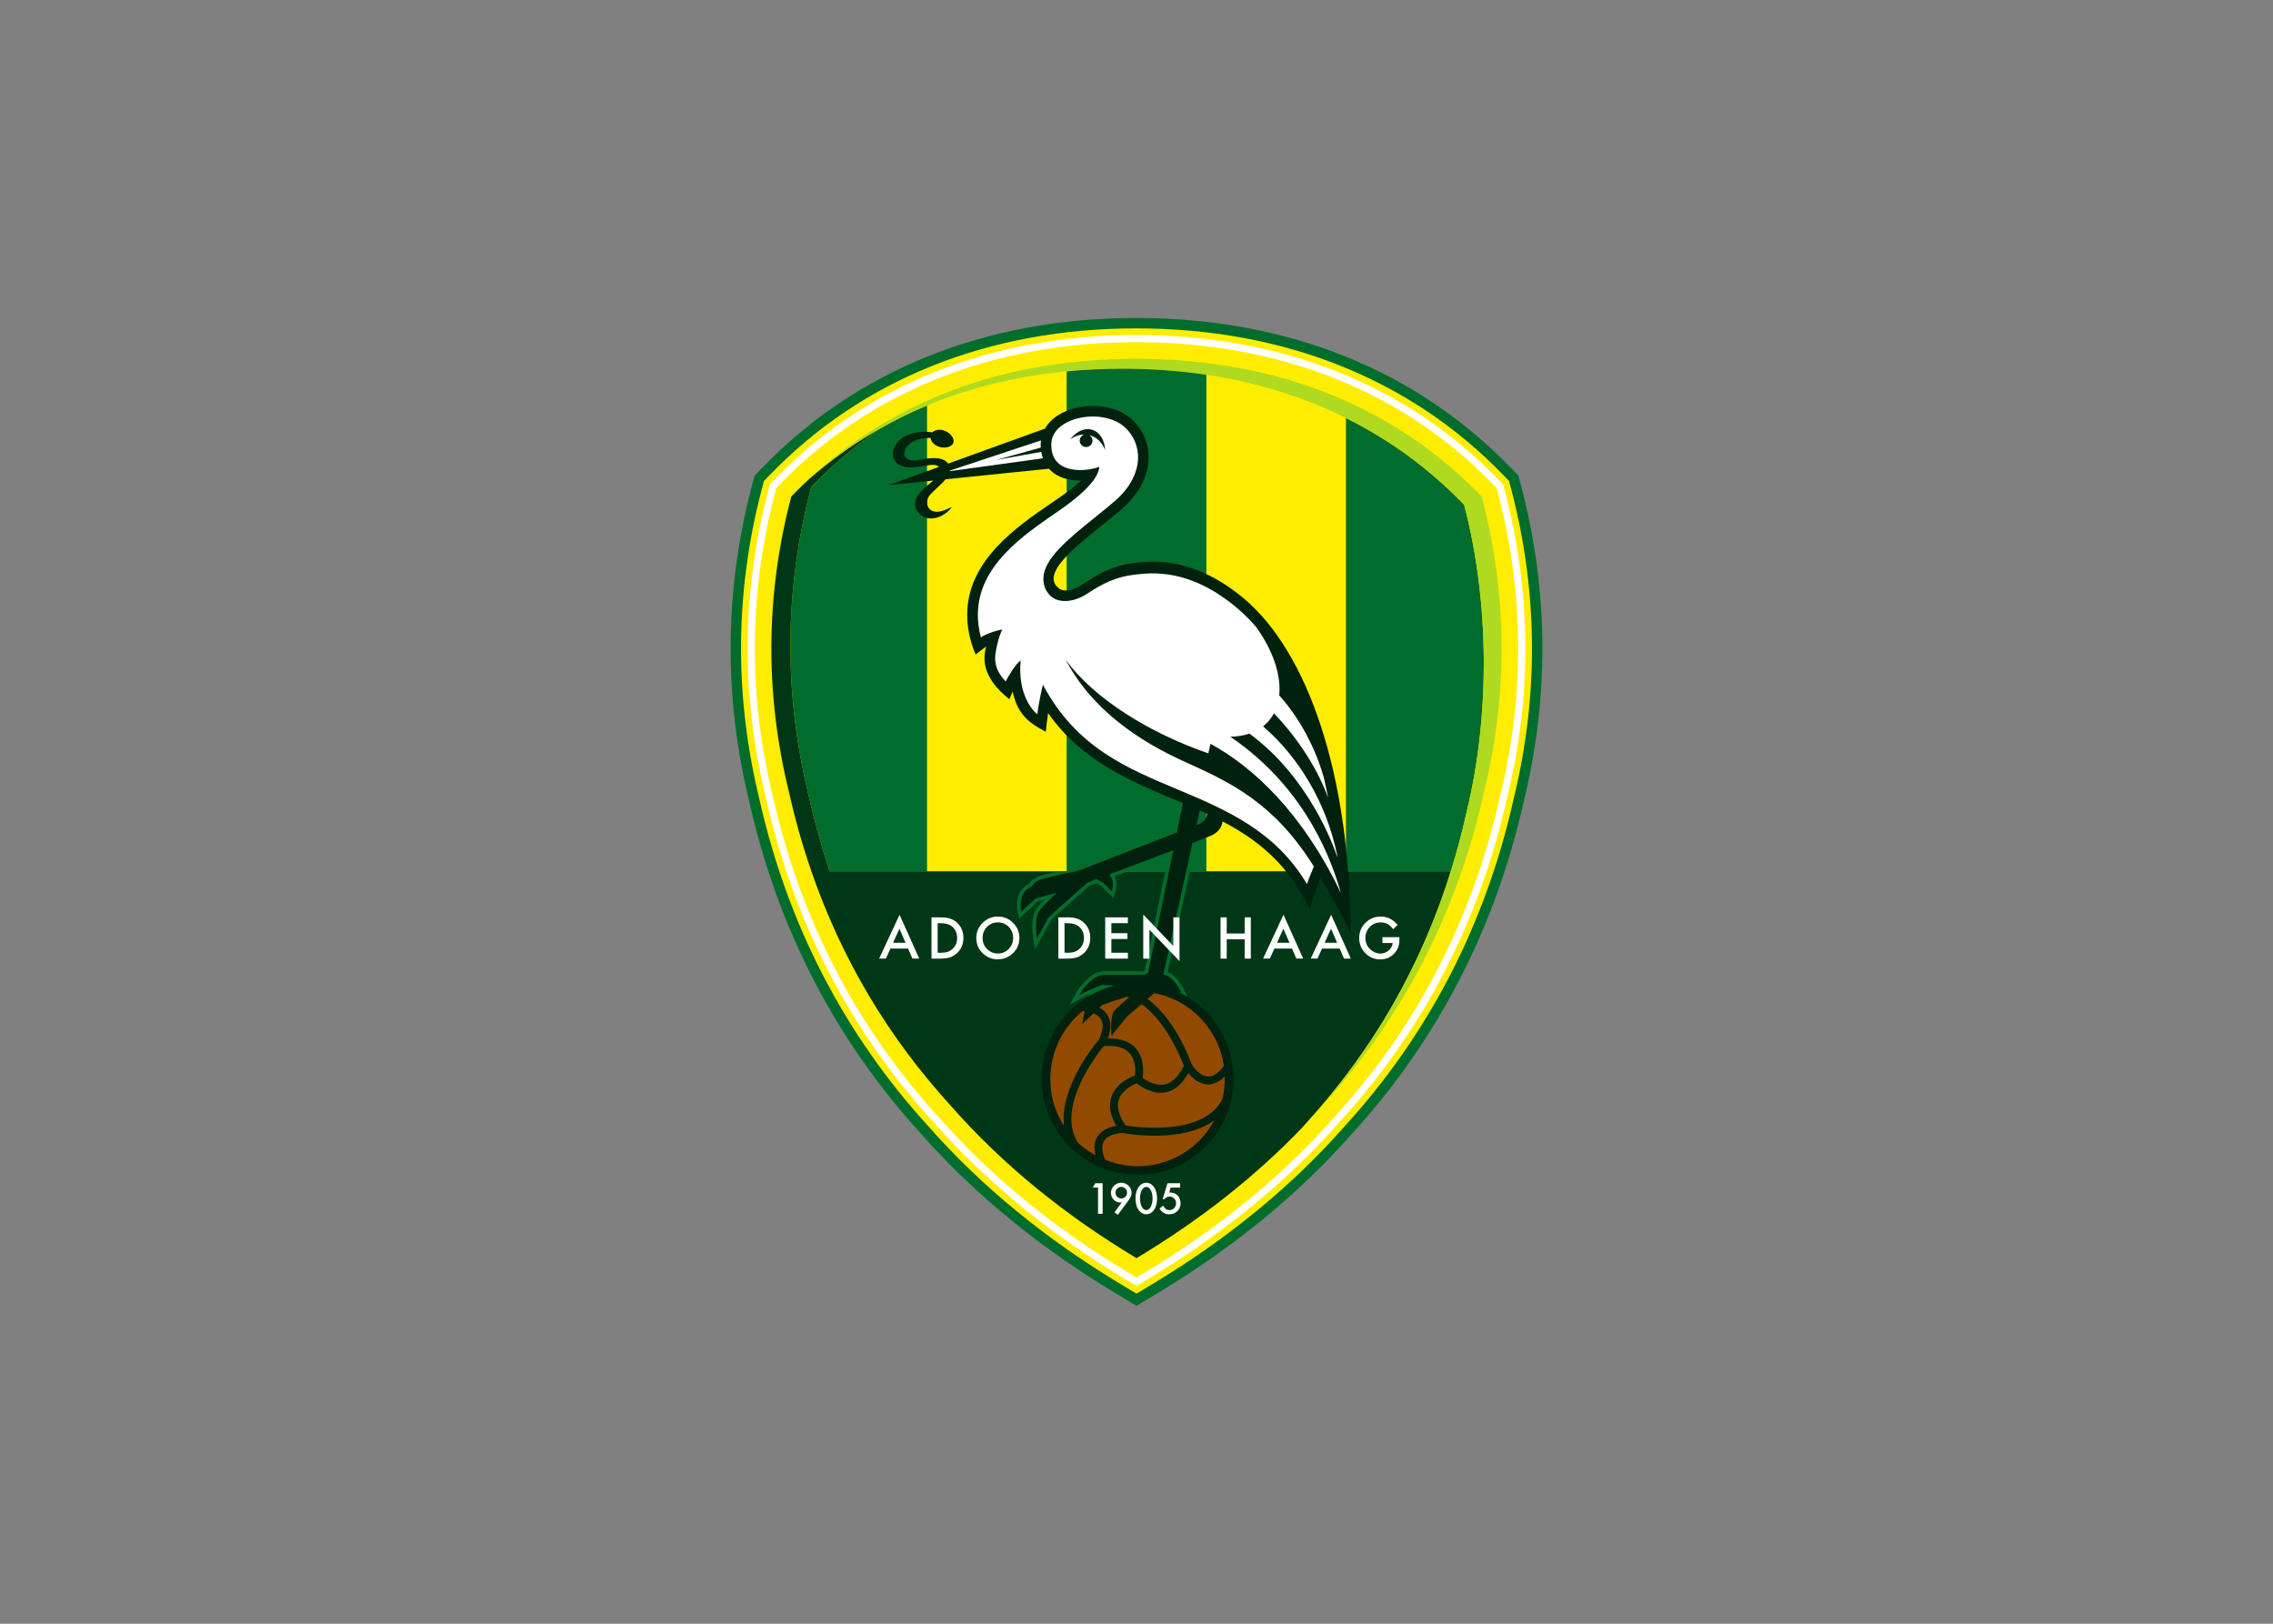 <svg clip-rule="evenodd" fill-rule="evenodd" stroke-linejoin="round" stroke-miterlimit="2" viewBox="0 0 560 400" xmlns="http://www.w3.org/2000/svg"><rect x="0" y="0" width="560" height="400" fill="#808080" stroke="none"/><g fill-rule="nonzero" transform="matrix(.25 0 0 .25 180 78.329)"><path d="m779.084 165.667-2.657-10.14-7.274-7.545c-93.217-96.764-220.865-147.936-369.144-147.982-148.194-.055-275.848 51.116-369.163 147.983-.006.007-7.277 7.539-7.277 7.539l-2.67 10.144c-13.869 52.76-20.899 106.632-20.899 160.124 0 49.77 6.11 100.169 18.162 149.8 27.989 125.383 85.022 235.844 169.491 328.227 52.31 59.332 116.809 112.216 191.645 157.116l20.702 12.439 20.708-12.441c74.826-44.897 139.325-97.783 191.699-157.183 84.41-92.316 141.438-202.778 169.44-328.254 12.039-49.502 18.153-99.898 18.153-149.696 0-53.507-7.038-107.383-20.916-160.131z" fill="#006d2c"/><path d="m769.157 168.272s-1.483-5.665-1.977-7.553c-1.757-1.823-5.414-5.616-5.414-5.616-91.239-94.711-216.334-144.796-361.762-144.84-145.337-.055-270.434 50.03-361.768 144.84l-.005.004s-4.067 4.214-5.421 5.617c-.497 1.886-1.989 7.553-1.989 7.553-13.643 51.906-20.56 104.902-20.56 157.514 0 48.955 6.012 98.54 17.893 147.471 27.615 123.703 83.826 232.588 167.134 323.7 51.673 58.608 115.358 110.816 189.292 155.173 0 0 11.57 6.953 15.42 9.265 5.01-3.009 15.424-9.265 15.424-9.265 73.925-44.357 137.611-96.565 189.349-155.242 83.246-91.043 139.454-199.931 167.08-323.729 11.87-48.804 17.885-98.384 17.885-147.366 0-52.626-6.924-105.624-20.581-157.526z" fill="#ffed00"/><path d="m762.813 169.945c0-.004-1.552-5.891-1.552-5.891l-4.236-4.401c-89.957-93.389-213.416-142.779-357.031-142.834-143.515-.045-266.978 49.346-357.042 142.833l-4.237 4.402-1.549 5.889c-26.229 99.771-27.102 201.385-2.591 302.024 27.294 122.472 83.03 230.381 165.64 320.666 51.025 57.967 114.202 109.756 187.729 153.878l12.049 7.234 12.047-7.234c73.513-44.114 136.776-95.999 188.027-154.21 82.405-90.06 138.08-198.005 165.43-320.789 24.446-100.286 23.548-201.771-2.684-301.567zm-4.156 299.972c-27.096 121.637-82.206 228.502-163.813 317.692-50.819 57.719-113.525 109.138-186.417 152.88 0 0-5.502 3.302-8.434 5.063-2.452-1.471-8.435-5.063-8.435-5.063-72.908-43.748-135.526-95.072-186.119-152.546-81.815-89.416-136.987-196.246-164.026-317.57-11.712-48.091-17.566-96.391-17.566-144.594 0-51.587 6.704-103.062 20.109-154.049 0 0 .769-2.924 1.085-4.122.861-.894 2.968-3.085 2.968-3.085v.001c88.708-92.08 210.422-140.727 351.983-140.682 141.663.053 263.372 48.7 351.973 140.682 0 0 1.94 2.013 2.97 3.085.316 1.197 1.089 4.124 1.089 4.124 13.42 51.059 20.132 102.567 20.132 154.136 0 48.067-5.831 96.188-17.499 144.048z" fill="#fff"/><path d="m79.436 166.604c-26.601 101.186-27.244 202.368-2.6 303.549 5.74 25.772 12.684 50.791 20.789 75.091h95.966v-458.997c-16.68 6.944-32.655 14.838-47.945 23.609-23.905 16.757-45.978 35.743-66.21 56.748z" fill="#006d2c"/><path d="m722.854 184.013c-33.383-34.654-72.29-63.49-116.42-85.438v446.67h103.306c5.93-18.988 11.131-38.427 15.568-58.346 23.304-95.632 22.692-207.221-2.454-302.886z" fill="#006d2c"/><path d="m567.114 793.525c65.788-71.916 113.317-154.449 142.625-248.28h-612.114c-8.105-24.3-15.049-49.319-20.789-75.091-24.644-101.182-24.001-202.363 2.6-303.549 20.229-21.002 42.297-39.985 66.198-56.74-24.335 13.954-46.932 30.135-67.769 48.369-6.173 5.715-12.199 11.596-18.051 17.669-25.453 96.841-26.07 193.675-2.476 290.508 6.049 27.135 13.479 53.402 22.262 78.834 30.003 86.861 75.956 163.876 137.894 231.588 50.283 57.101 111.117 106.764 182.506 149.605 62.573-37.551 117.033-80.347 163.399-128.796v-.001c1.237-1.382 2.497-2.733 3.715-4.116z" fill="#003716"/><path d="m740.178 175.902c-81.929-85.059-196.656-135.617-340.178-135.663-134.839-.045-242.275 43.679-322.61 118.404 78.31-68.731 181.35-108.677 309.443-108.632 141.775.058 255.093 49.993 336.021 134.002 25.146 95.665 25.758 207.253 2.453 302.885-26.361 118.358-79.095 220.157-158.193 306.626-1.218 1.383-2.479 2.734-3.715 4.115 6.532-6.827 12.907-13.762 19.115-20.807 80.067-87.536 133.447-190.609 160.139-310.422 23.602-96.833 22.985-193.666-2.475-290.508z" fill="#b0da1f"/><path d="m386.833 50.011c-19.111-.007-37.652.896-55.647 2.633v492.601h-8.384c-11.56 2.6-18.809 4.622-21.603 6.034-2.438 1.23-4.784 3.351-6.991 6.241-9.412 4.486-12.046 13.88-12.046 21.437 0 2.634.313 5.037.754 6.923l1.396 5.958s16.971-15.55 18.147-16.629c.515-.139 3.581-.962 6.628-1.781-6.566 6.671-8.433 9.522-9.193 11.133-1.994 4.174-2.563 9.851-2.563 14.972 0 6.145.819 11.491.982 12.499l1.659 10.197s15.756-28.409 16.222-29.249c2.789-2.762 20.955-18.949 37.394-33.474.874-.328 4.906-1.845 6.855-2.579 1.587.877 3.965 2.192 4.552 2.516.66.665 12.239 12.305 12.239 12.305l1.777-5.656c.061-.196 1.293-4.178 1.293-8.562 0-.751-.037-1.516-.121-2.275-.188-1.615-.77-3.341-1.655-5.144 1.934-.729 6.816-2.569 12.913-4.866h36.909c-6.332 30.763-19.56 95.055-20.108 97.716-.307.138-.979.438-1.618.723-1.411-.004-37.952-.085-37.952-.085-16.213 0-28.006 21.344-28.5 22.252l-5.888 10.827 10.775-5.983c4.14-2.299 7.632-4.061 10.543-5.412-1.259.76-1.865 1.266-2.232 1.578-.922.784-1.763 1.748-2.534 2.838.969-.608 1.933-1.217 2.93-1.793 30.944-17.869 67.855-16.211 96.428 1.12l-2.676-5.711c-.799-1.709-7.349-15.124-16.84-18.89 1.002-4.52 14.212-64.112 21.981-99.178h16.156v-489.251c-26.164-3.913-53.488-5.974-81.982-5.985z" fill="#006d2c"/><path d="m505.483 276.157c-51.62-43.233-94.941-36.258-108.785-34.609-20.49 2.434-35.682 11.649-48.703 20.072-2.766 1.789-5.155 3.334-6.835 4.158-7.429 3.641-14.666 3.677-18.435.093-3.152-2.996-4.552-6.033-4.406-9.557.586-14.135 25.027-33.783 46.592-51.118 7.398-5.948 15.05-12.098 21.7-17.971 15.766-13.924 24.755-31.092 25.318-48.341.458-14.027-4.774-27.272-14.731-37.294-17.353-17.464-47.45-18.024-66.956-9.684-9.435 4.033-16.405 9.972-20.491 17.15l-95.412 34.446c-4.612-6.478-14.666-5.765-21.514-4.882-5.397.687-15.545 4.027-20.001-.725-4.281-4.542.513-11.665 4.39-14.549 5.626-4.211 12.877-5.038 19.772-5.259.349 3.157 2.825 6.365 6.718 8.185 5.558 2.582 13.205 1.564 15.469-2.512 2.271-4.077-1.738-9.671-7.291-12.235-4.752-2.239-10.076-1.659-12.923 1.111-3.148-.414-6.341-.549-9.518-.409-9.054.395-18.957 3.071-25.046 10.263-4.502 5.299-6.578 13.832-1.56 19.567 1.467 1.655 3.45 2.904 5.523 3.667 8.95 3.269 17.628.462 26.639-.594 3.336-.386 8.375-.98 10.164 1.683l-49.77 17.967 44.404-4.555c-2.831 2.527-5.944 4.562-9.087 7.593-6.303 6.075-8.65 10.156-8.837 15.209-.314 8.516 7.509 13.207 11.747 14.143 7.762 1.739 15.954-2.086 21.458-7.419 1.1-1.074 1.953-2.183 3.044-3.465-4.032 1.703-6.998 3.336-11.307 4.315-4.947 1.112-10.552-.157-12.441-4.909-1.657-4.171-.551-8.211 2.139-11.322 3.381-3.925 9.003-8.655 12.64-12.37.901-.934 1.826-1.944 2.702-3.012l101.852-10.449c1.539 1.741 3.278 3.312 5.231 4.683 8.075 5.662 18.27 7.125 26.354 7.008-6.411 6.605-17.5 14.228-29.153 22.183-34.176 23.336-82.971 56.653-82.971 109.978 0 10.405 1.763 24.069 8.36 39.361.534-.915 8.814-6.863 10.283-7.955-1.117 4.199-1.612 8.091-1.612 11.697 0 17.228 12.993 31.206 24.537 40.201 0 0 3.118-7.237 3.24-7.532 4.565 21.44 15.173 30.725 32.715 39.571.257-5.333 1.811-15.246 2.233-18.413 32.47 46.46 78.618 65.964 123.392 84.81 3.128 1.317 6.259 2.634 9.396 3.961l-5.827 28.869-97.264 37.756c-14.715 2.96-34.969 7.315-39.805 9.757-2.371 1.196-4.469 3.368-6.253 5.836-14.54 6.046-10.157 24.75-10.157 24.75l14.281-13.085 20.857-5.607c-8.618 8.03-16.725 16.156-18.409 19.72-4.034 8.451-1.283 25.367-1.283 25.367l11.457-20.652c2.492-2.654 31.539-28.354 38.403-34.418l9.021-3.393 6.443 3.562 8.419 8.464s1.53-4.876 1.028-9.367c-.311-2.682-2.026-5.529-3.353-7.388l63.001-23.739s-20.239 98.433-24.889 120.958c-1.127.503-2.48 1.108-3.998 1.784-11.822-.018-31.952-.085-38.711-.085-14.271 0-25.354 20.381-25.354 20.381 17.966-9.976 24.303-10.263 24.303-10.263 1.365.083 5.823.289 11.44.533-8.669 2.072-17.189 5.39-25.297 10.072-45.13 26.058-60.604 83.952-34.595 129.104 26.104 45.152 83.975 60.635 129.123 34.592 45.13-26.086 60.68-83.979 34.637-129.109-10.046-17.382-24.809-30.349-41.736-38.266l3.079.606s-7.984-17.04-17.845-17.794l28.734-129.633s9.373-3.853 16.424-6.46c8.529-3.155 12.522-8.976 13.245-14.826 33.979 17.771 65.18 42.081 85.918 86.815 1.302-5.427 7.824-24.101 10.724-31.346 7.649 13.286 22.225 37.956 29.556 55.014-.65-157.963-42.51-277.659-105.544-330.444zm-46.351 223.337 3.125-14.225c2.439 1.091 4.875 2.196 7.303 3.326-1.061 9.384-10.428 10.899-10.428 10.899z" fill="#00210d"/><path d="m306.156 131.936-44.455 7.983 43.974-12.193c-.043-.643-.078-1.289-.096-1.947-.045-1.746.052-3.457.27-5.132l-89.685 29.695c-.022.192-.054.382-.088.572l91.687-12.606c-.704-2.007-1.239-4.135-1.607-6.372z" fill="#fff"/><path d="m448.328 437.664c-44.558-20.041-91.91-50.909-118.21-101.057 28.303 39.167 83.869 72.835 140.666 92.396l2.138-9.427c42.458 23.238 90.627 68.113 128.499 147.062-7.523-26.566-31.711-101.704-109-154.002 6.776-.093 13.124-1.114 18.88-3.069 58.282 42.755 82.651 109.846 86.631 121.789-.109-.91-.21-1.839-.32-2.747-10.675-51.082-37.742-96.016-72.892-126.218 1.874-1.477 3.63-3.105 5.234-4.913 2.155-2.428 3.973-5.079 5.484-7.911 24.032 24.949 43.758 56.083 53.458 83.534-1.335-6.866-2.751-13.586-4.247-20.151-12.481-43.513-35.333-71.714-44.013-81.032 2.086-20.143-6.231-44.792-23.083-67.852-6.087-6.951-12.464-13.23-19.13-18.812-46.611-39.041-83.952-34.264-100.864-32.25-18.085 2.149-31.323 9.094-43.532 16.994-3.044 1.97-5.674 3.671-7.911 4.766-11.558 5.665-23.871 5.748-30.941-.972-5.34-5.077-7.171-11.349-6.898-17.914.781-18.863 24.55-38.266 50.104-58.809 7.643-6.144 14.862-11.947 21.331-17.66 13.591-12.003 21.334-26.518 21.804-40.868.361-11.129-3.797-21.644-11.712-29.609-13.6-13.689-38.88-14.536-55.463-7.447-7.005 2.994-18.701 10.097-18.34 24.02.229 8.856 3.148 15.13 8.922 19.181 9.988 7.004 27.03 6.108 38.425 2.06-1.049 13.644-21.471 30.711-41.331 44.272-33.932 23.168-78.367 53.508-78.367 101.531 0 6.989.943 14.355 2.995 22.125 5.016-3.494 17.294-7.502 21.045-7.5-4.056 7.895-7.017 22.534-7.017 28.223 0 9.896 4.907 16.925 10.417 22.769 1.757-3.599 9.343-16.957 14.742-20.706-2.699 29.986 8.73 46.565 16.429 53.094.28-2.41.636-4.9.994-7.361.493-3.408 3.568-18.594 4.468-21.892 32.986 62.221 83.536 82.553 132.639 103.221 47.369 19.939 96.238 40.528 127.612 93.314 2.356-6.786 5.231-13.679 6.812-17.348-39.125-62.31-80.99-82.371-126.458-102.824z" fill="#fff"/><path d="m369.033 130.248c-.361-9.612-4.992-17.615-12.495-19.995-1.41-.448-2.85-.673-4.297-.694-6.274-.092-12.688 3.658-17.421 9.888 4.219-2.927 8.978-4.559 13.755-4.562-2.289.67-4.106 2.615-4.477 5.132-.457 3.434 1.91 6.613 5.348 7.107 3.453.484 6.608-1.903 7.117-5.325.368-2.634-.941-5.094-3.113-6.334.447.109.895.232 1.341.374 6.743 2.108 11.712 7.505 14.242 14.409z" fill="#00210d"/><g fill="#fff"><path d="m146.388 631.275h6.608l4.526-9.865h17.397l4.261 9.865h6.716l-19.4-43.222zm13.688-15.61 6.313-13.824 6.028 13.824z"/><path d="m216.203 591.826c-2.368-.806-5.601-1.209-9.691-1.209h-8.53v40.658h8.425c4.125 0 7.315-.375 9.559-1.13 2.404-.759 4.703-2.095 6.9-4.028 4.363-3.855 6.553-8.912 6.553-15.161 0-6.227-2.099-11.267-6.291-15.097-2.074-1.9-4.384-3.238-6.925-4.033zm2.486 29.91c-1.478 1.341-3.134 2.315-4.966 2.932-1.829.578-4.131.87-6.895.87h-2.771v-29.174h2.771c5.251 0 9.22 1.236 11.916 3.718 2.989 2.781 4.489 6.411 4.489 10.875 0 4.428-1.518 8.022-4.544 10.779z"/><path d="m263.48 589.835c-5.86 0-10.88 2.055-15.052 6.164-4.191 4.11-6.292 9.036-6.292 14.758 0 6.514 2.301 11.778 6.896 15.798 4.176 3.628 8.885 5.447 14.134 5.447 5.929 0 10.988-2.047 15.182-6.137 4.177-4.073 6.261-9.024 6.261-14.871 0-5.815-2.076-10.794-6.232-14.939-4.14-4.147-9.109-6.22-14.897-6.22zm10.551 32.001c-2.931 2.949-6.526 4.424-10.787 4.424-3.928 0-7.396-1.449-10.394-4.347-3.018-2.897-4.526-6.592-4.526-11.094 0-4.284 1.455-7.888 4.368-10.81 2.911-2.955 6.481-4.432 10.711-4.432 4.245 0 7.801 1.477 10.681 4.432 2.892 2.941 4.341 6.586 4.341 10.922-.001 4.282-1.465 7.918-4.394 10.905z"/><path d="m341.211 591.826c-2.373-.806-5.604-1.209-9.69-1.209h-8.533v40.658h8.425c4.124 0 7.313-.375 9.557-1.13 2.404-.759 4.706-2.095 6.899-4.028 4.374-3.855 6.557-8.912 6.557-15.161 0-6.227-2.097-11.267-6.292-15.097-2.071-1.9-4.38-3.238-6.923-4.033zm2.481 29.91c-1.471 1.341-3.134 2.315-4.96 2.932-1.834.578-4.131.87-6.895.87h-2.771v-29.174h2.771c5.248 0 9.216 1.236 11.913 3.718 2.992 2.781 4.489 6.411 4.489 10.875.001 4.428-1.514 8.022-4.547 10.779z"/><path d="m391.522 596.364v-5.747h-22.366v40.658h22.366v-5.737h-16.292v-13.606h15.816v-5.744h-15.816v-9.824z"/><path d="m406.652 587.827v43.448h6.078v-28.461l29.654 30.917v-43.114h-6.078v28.263z"/><path d="m512.657 631.275v-40.658h-6.074v15.912h-17.673v-15.912h-6.074v40.658h6.074v-19.007h17.673v19.007z"/><path d="m524.758 631.275h6.611l4.52-9.865h17.4l4.263 9.865h6.715l-19.4-43.222zm13.69-15.61 6.313-13.824 6.028 13.824z"/><path d="m571.715 631.275h6.605l4.526-9.865h17.393l4.265 9.865h6.714l-19.4-43.222zm13.682-15.61 6.315-13.824 6.026 13.824z"/><path d="m642.352 610.148v5.741h10.132c-.283 2.86-1.618 5.32-4.023 7.372-2.404 2.036-5.122 3.052-8.134 3.052-3.547 0-6.837-1.361-9.868-4.088-3.254-2.934-4.868-6.667-4.868-11.207 0-4.395 1.454-8.053 4.366-10.977 2.908-2.973 6.514-4.463 10.819-4.463 4.787 0 8.846 2.226 12.179 6.671l4.371-4.191c-2.542-2.905-5.132-5.001-7.761-6.292-2.756-1.283-5.722-1.931-8.9-1.931-5.909 0-10.93 2.063-15.052 6.19-4.108 4.115-6.158 9.125-6.158 15.023 0 5.774 2.018 10.726 6.052 14.851 4.053 4.104 8.924 6.158 14.607 6.158 5.827 0 10.621-2.123 14.395-6.367 1.667-1.894 2.856-3.923 3.555-6.1.716-2.349 1.08-5.053 1.08-8.102v-1.34z"/><path d="m366.625 882.742v-30.127h-7.231l-2.496 4.278h5.206v25.849z"/><path d="m384.92 852.13c-2.763 0-5.135.989-7.119 2.958-1.973 1.955-2.955 4.317-2.955 7.077 0 2.591.884 4.81 2.663 6.65 1.783 1.853 3.896 2.778 6.333 2.778.173 0 .392-.009.667-.034.274-.028.608-.067.997-.121l-7.219 9.844 3.347 2.483 10.546-14.266c1.982-2.717 2.973-5.243 2.973-7.584 0-2.634-1.018-4.924-3.052-6.861-2.037-1.945-4.427-2.924-7.181-2.924zm4.098 13.83c-1.107 1.103-2.447 1.657-4.021 1.657-1.573 0-2.917-.556-4.035-1.677-1.103-1.106-1.657-2.47-1.657-4.097 0-1.519.557-2.839 1.675-3.958 1.109-1.103 2.441-1.657 4.001-1.657 1.583 0 2.929.554 4.037 1.657 1.114 1.118 1.675 2.461 1.675 4.037 0 1.575-.561 2.918-1.675 4.038z"/><path d="m409.654 852.13c-2.853 0-5.278 1.298-7.28 3.881-2.236 2.859-3.356 6.687-3.356 11.48 0 5.043 1.12 8.994 3.356 11.853 2.031 2.586 4.46 3.88 7.298 3.88 2.836 0 5.256-1.293 7.259-3.88 2.239-2.859 3.359-6.743 3.359-11.658 0-4.923-1.12-8.816-3.359-11.675-2.002-2.583-4.427-3.881-7.277-3.881zm4.42 23.682c-1.17 2.169-2.646 3.255-4.434 3.255-1.792 0-3.268-1.086-4.427-3.255-1.157-2.207-1.738-4.983-1.738-8.324 0-3.208.585-5.881 1.756-8.026 1.17-2.158 2.642-3.233 4.409-3.233 1.787 0 3.263 1.075 4.434 3.233 1.172 2.17 1.753 4.9 1.753 8.186 0 3.288-.581 6.01-1.753 8.164z"/><path d="m440.59 864.74c-1.88-1.977-4.284-2.967-7.206-2.967-.175 0-.356.008-.56.018-.2.015-.412.031-.633.06l1.483-4.959h9.313v-4.278h-12.476l-4.736 15.809h1.499c1.483-1.781 3.245-2.676 5.288-2.676 1.835 0 3.359.633 4.583 1.895 1.223 1.226 1.833 2.799 1.833 4.727 0 1.877-.618 3.468-1.851 4.784-1.238 1.277-2.766 1.915-4.586 1.915-1.392 0-2.567-.325-3.531-.979-.959-.662-1.916-1.797-2.868-3.416l-3.434 2.91c2.301 3.762 5.448 5.642 9.443 5.642 3.238 0 5.929-1.028 8.072-3.083 2.145-2.06 3.213-4.671 3.213-7.845.002-3.074-.945-5.59-2.846-7.557z"/></g><path d="m486.917 747.449c-5.614 5.354-11.332 8.063-17.109 7.774-8.295-.473-14.624-6.093-18.672-11.131-6.152 10.773-13.606 17.157-22.132 18.831-12.866 2.476-24.14-5.077-28.796-8.83-3.85 1.47-14.297 6.342-17.554 15.832-2.12 6.207-.754 13.592 4.055 21.962 0 0 2.115 3.28 2.468 3.844 9.014 1.483 73.934 10.801 94.264-23.778 0 0 1.064-1.82 1.217-2.061 1.741-7.222 2.453-14.781 2.259-22.443z" fill="#914a00"/><path d="m379.99 795.829c-5.965-10.394-7.534-19.933-4.624-28.448 4.715-13.695 19.09-19.515 23.116-20.923.554-4.481.748-12.346-2.977-18.807-.617-1.065-1.325-2.088-2.141-2.983-4.968-5.71-13.609-8.169-25.607-7.28-5.875 7.183-46.318 58.633-26.547 93.535 0 0 .691 1.256.825 1.501 5.295 4.958 11.25 9.211 17.665 12.721-1.79-7.45-1.229-13.727 1.934-18.566 4.432-6.8 12.253-9.473 18.563-10.512-.116-.137-.176-.238-.207-.238z" fill="#914a00"/><path d="m386.52 803.094c-1.63.03-13.72.479-18.4 7.713-2.766 4.254-2.443 10.533.928 18.71 24.79 9.958 52.118 8.051 75.064-5.157 13.911-8.035 25.079-19.729 32.634-33.917-31.242 23.363-87.062 13.281-90.226 12.651z" fill="#914a00"/><path d="m362.694 711.429c.423-.753 6.635-11.828 2.56-19.837l-.282-.482c-1.435-2.495-3.902-4.447-7.349-5.87l-10.925 10.452s.609-6.142 2.329-12.644c-.623-.088-1.259-.17-1.913-.241-32.766 26.376-41.687 73.583-20.642 110.007.603 1.058 1.313 2.19 2.127 3.39-4.772-38.592 31.89-82.2 34.095-84.775z" fill="#914a00"/><path d="m371.665 687.261s.461.843.461.873c3.794 7.412 2.043 15.719-.328 21.82 12.521-.081 21.741 3.158 27.394 9.651 1.144 1.299 2.157 2.705 3.014 4.183 5.168 8.999 4.628 19.283 3.773 24.989 3.744 2.794 12.486 8.328 21.57 6.571 7.401-1.448 13.829-7.712 19.117-18.583-1.352-3.52-5.58-14.209-12.534-26.222-7.017-12.149-16.84-25.724-29.18-34.425l-14.179 12.152-15.39 19.026s-1.866-18.671 2.798-24.592c2.071-2.645 8.138-7.935 14.382-13.158-.717-.259-1.441-.499-2.173-.72-11.061 3.614-21.891 7.201-24.055 8.078l-2.925 2.799c3.671 1.934 6.454 4.44 8.255 7.558z" fill="#914a00"/><path d="m440.902 706.69c8.352 14.487 12.871 27.056 13.459 28.701.462.753 7.005 11.646 15.857 12.132 5.135.244 10.48-3.265 15.914-10.439-1.557-10.814-5.082-21.067-10.472-30.401-12.776-22.099-33.926-36.805-58.077-41.391l-6.677 5.722c13.094 9.731 23.188 23.907 29.996 35.676z" fill="#914a00"/></g></svg>